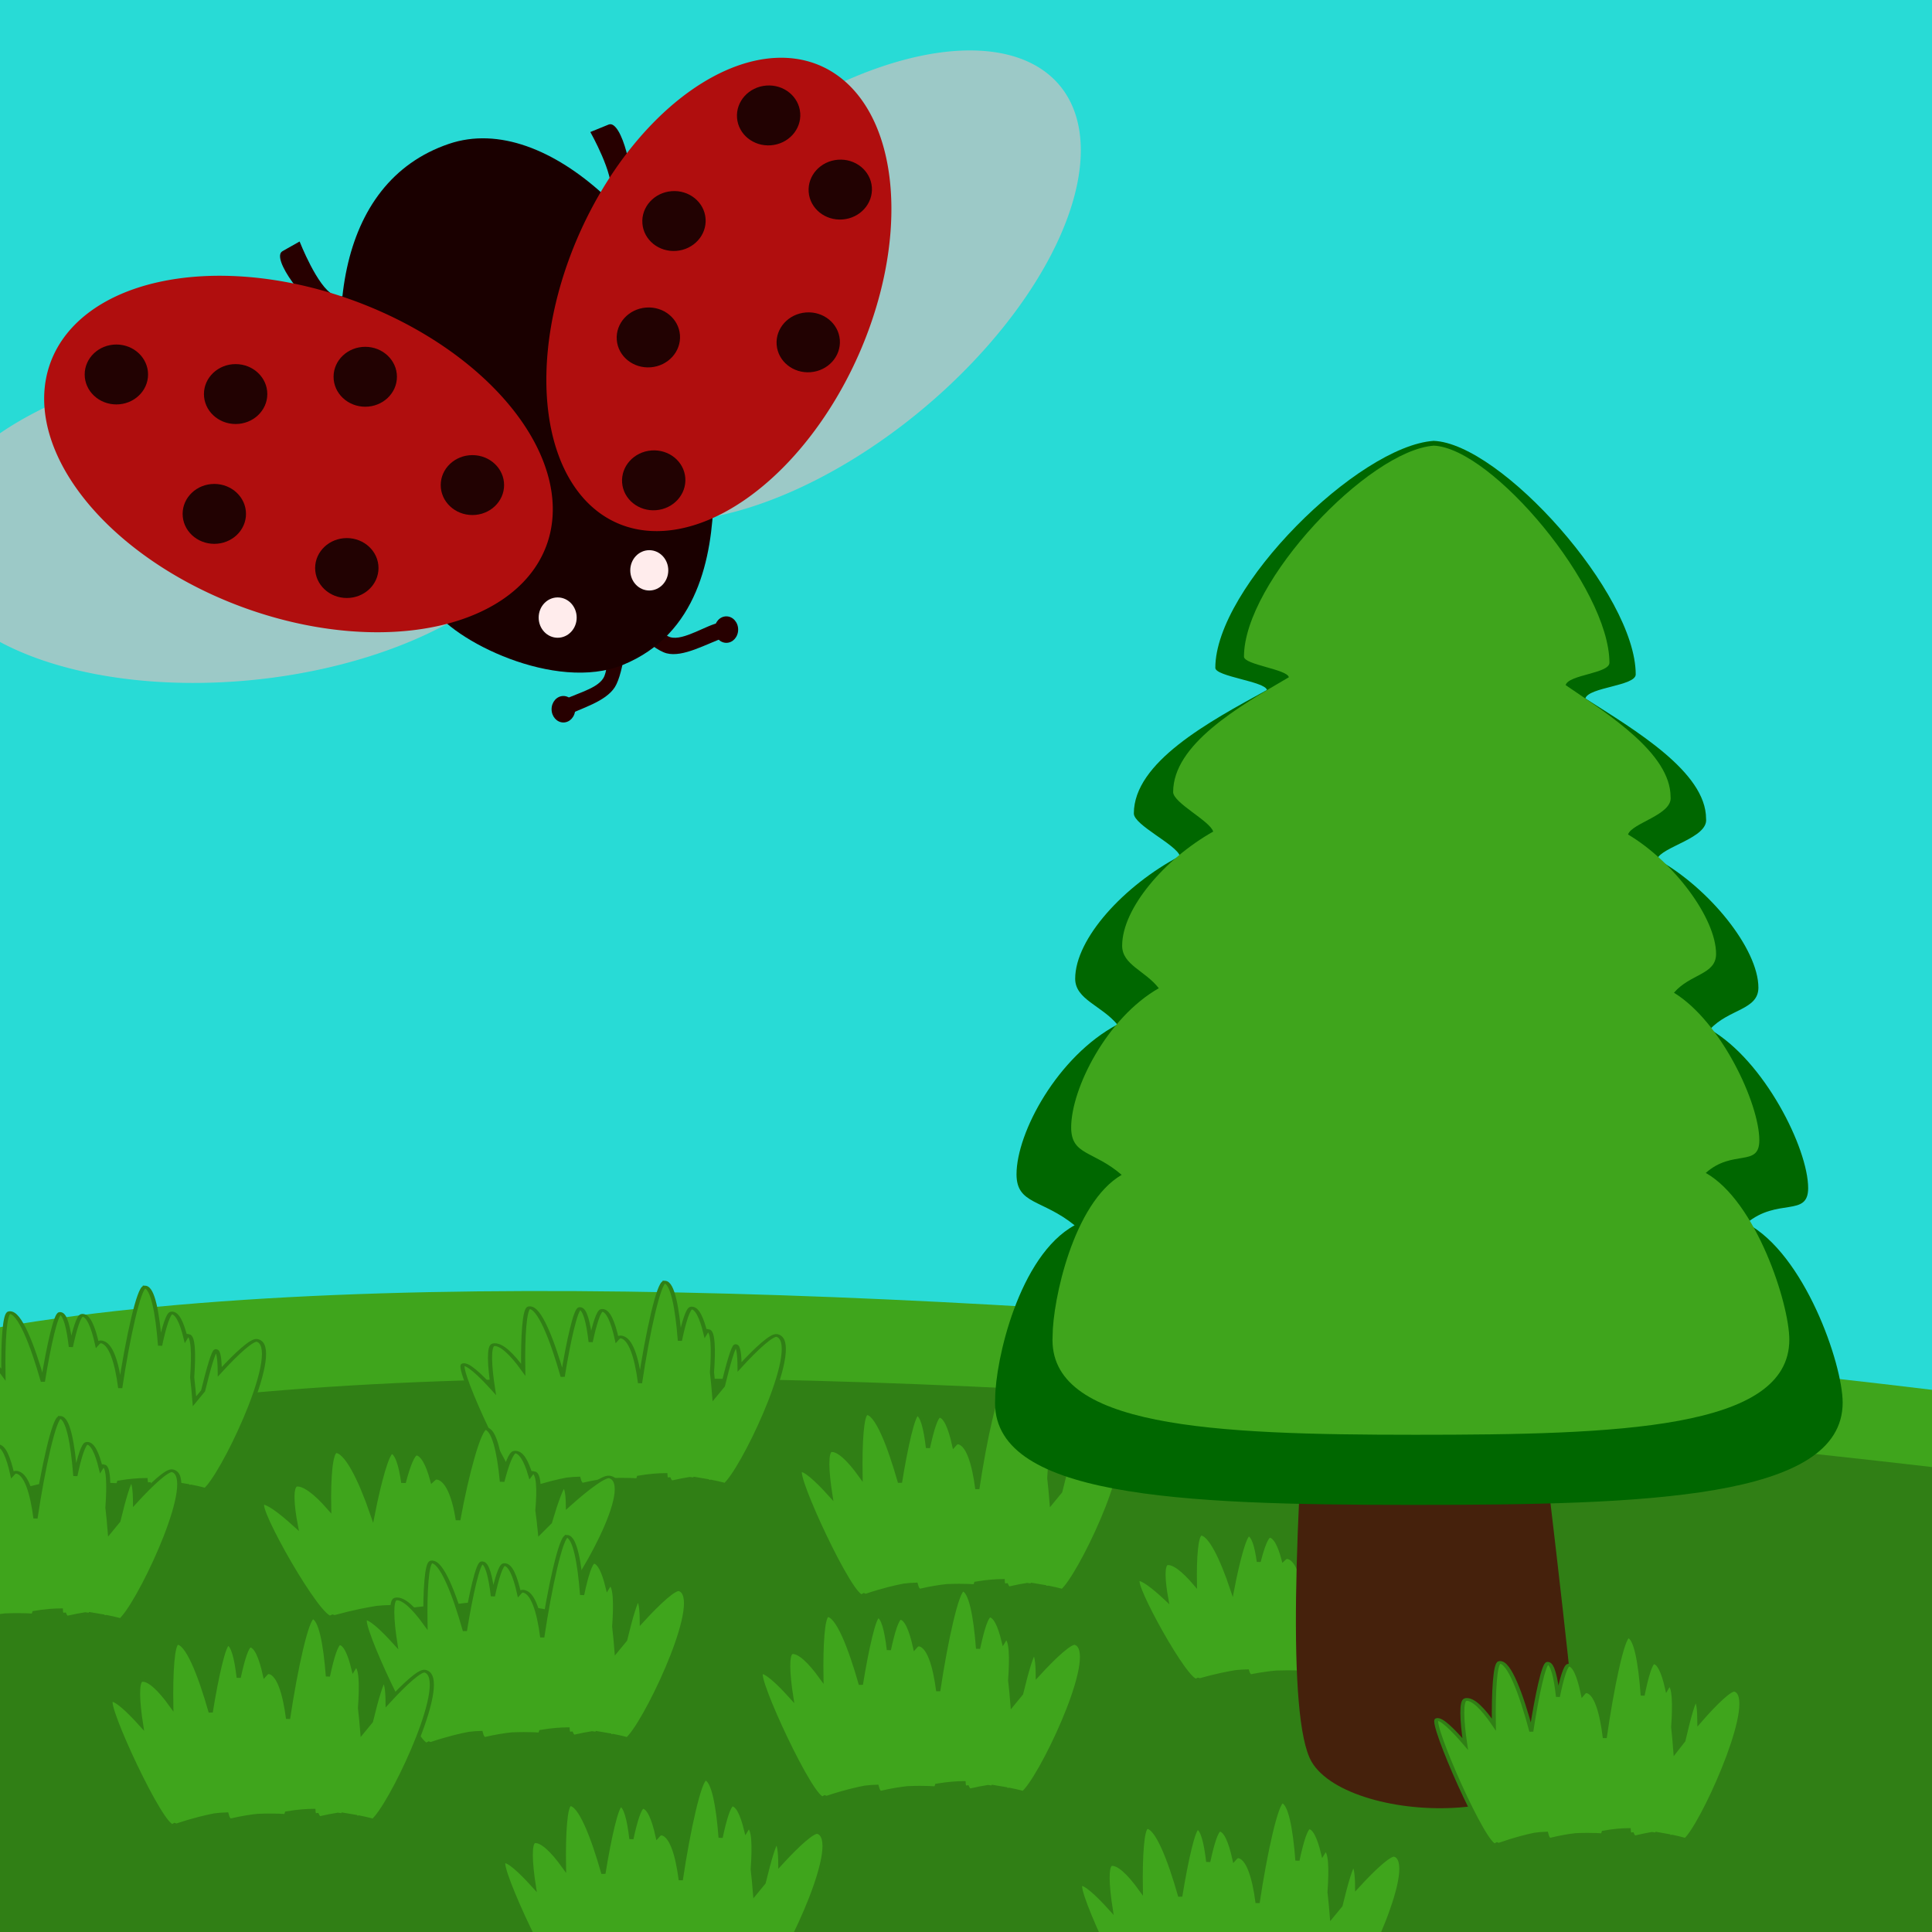 <?xml version="1.0" encoding="UTF-8" standalone="no"?>
<!-- Created with Inkscape (http://www.inkscape.org/) -->

<svg
   width="300mm"
   height="300mm"
   viewBox="0 0 300 300"
   version="1.1"
   id="svg5"
   inkscape:version="1.2.1 (9c6d41e410, 2022-07-14)"
   sodipodi:docname="logo.svg"
   xmlns:inkscape="http://www.inkscape.org/namespaces/inkscape"
   xmlns:sodipodi="http://sodipodi.sourceforge.net/DTD/sodipodi-0.dtd"
   xmlns="http://www.w3.org/2000/svg"
   xmlns:svg="http://www.w3.org/2000/svg">
  <sodipodi:namedview
     id="namedview7"
     pagecolor="#ffffff"
     bordercolor="#666666"
     borderopacity="1.0"
     inkscape:showpageshadow="2"
     inkscape:pageopacity="0.0"
     inkscape:pagecheckerboard="0"
     inkscape:deskcolor="#d1d1d1"
     inkscape:document-units="mm"
     showgrid="false"
     inkscape:zoom="0.52284039"
     inkscape:cx="561.35679"
     inkscape:cy="557.53153"
     inkscape:window-width="1920"
     inkscape:window-height="1017"
     inkscape:window-x="-9"
     inkscape:window-y="-9"
     inkscape:window-maximized="1"
     inkscape:current-layer="layer1" />
  <defs
     id="defs2" />
  <g
     inkscape:label="Warstwa 1"
     inkscape:groupmode="layer"
     id="layer1">
    <rect
       style="fill:#28dbd6;fill-opacity:1;stroke:none;stroke-width:1.665;stroke-dasharray:none;stroke-opacity:1"
       id="rect1827"
       width="344.62"
       height="338.547"
       x="-20.495"
       y="-13.41" />
    <path
       id="rect44118-5"
       style="fill:#270000;stroke-width:0.938"
       d="m 111.779,96.674 c -2.1,0.361 -5.643,2.863 -7.682,2.272 -2.04,-0.591 -5.091,-5.852 -5.091,-5.852 l -1.895,1.51 c -1.357,1.082 3.98,6.207 6.392,6.839 2.557,0.67 6.109,-1.433 9.069,-2.48 0,0 -2.4e-4,-2.425 -0.794,-2.289 z"
       sodipodi:nodetypes="szcsscs" />
    <path
       id="rect44118"
       style="fill:#270000;stroke-width:1.18"
       d="m 61.76,44.425 c -2.689,0.037 -7.593,2.444 -10.022,1.314 -2.429,-1.13 -5.216,-8.239 -5.216,-8.239 l -2.656,1.5 c -1.902,1.075 3.761,8.462 6.647,9.715 3.059,1.328 7.898,-0.582 11.793,-1.301 0,0 0.47,-3.003 -0.546,-2.989 z"
       sodipodi:nodetypes="szcsscs" />
    <path
       id="rect44118-8"
       style="fill:#270000;stroke-width:1.189"
       d="m 87.469,36.962 c 1.721,-2.109 6.68,-4.478 7.329,-7.119 0.649,-2.641 -3.131,-9.343 -3.131,-9.343 l 2.839,-1.158 c 2.033,-0.83 4.22,8.33 3.379,11.411 -0.891,3.265 -5.423,5.896 -8.434,8.531 0,0 -2.633,-1.525 -1.982,-2.322 z"
       sodipodi:nodetypes="szcsscs" />
    <path
       id="rect111"
       style="fill:#3fa51c;fill-opacity:1;stroke:none;stroke-width:1.665;stroke-dasharray:none;stroke-opacity:1"
       d="m -16.194,209.505 c 105.916,-27.38 390.671,16.194 390.671,16.194 L 369.923,335.005 H -38.966 c 0,0 -83.144,-98.12 22.772,-125.5 z"
       sodipodi:nodetypes="zcccz" />
    <path
       id="rect111-9"
       style="fill:#307f15;fill-opacity:1;stroke:none;stroke-width:1.665;stroke-dasharray:none;stroke-opacity:1"
       d="M -3.117,223.023 C 102.8,195.643 387.554,239.217 387.554,239.217 l -4.554,109.307 H -25.889 c 0,0 -83.144,-98.12 22.772,-125.5 z"
       sodipodi:nodetypes="zcccz" />
    <a
       id="a52916-7-8-18"
       transform="matrix(0.788,0.01,-0.008,0.447,152.86,135.511)"
       style="stroke:#307f15;stroke-width:0.77;stroke-dasharray:none;stroke-opacity:1">
      <path
         id="rect51790-4-3-6-0-2-7"
         style="fill:#3fa51c;stroke:#307f15;stroke-width:0.77;stroke-dasharray:none;stroke-opacity:1"
         d="m 70.085,221.24 c -1.086,-0.034 -3.061,14.209 -4.314,28.1 -0.675,-7.039 -1.892,-12.685 -3.782,-12.72 -0.196,-0.004 -0.415,0.221 -0.651,0.631 -0.767,-4.811 -1.722,-8.037 -2.845,-7.919 -0.596,0.063 -1.33,3.641 -2.021,8.804 -0.475,-5.413 -1.162,-9.2 -2.1,-9.232 -0.75,-0.025 -2.018,8.85 -3.016,18.952 -2.058,-10.26 -4.566,-19.382 -6.428,-18.96 -0.861,0.195 -1.124,7.957 -0.934,17.198 -2.163,-4.33 -4.217,-7.219 -5.616,-6.793 -0.899,0.274 -0.713,5.617 0.058,12.3 -2.587,-4.137 -4.793,-7.019 -5.64,-6.645 -1.413,0.625 9.971,35.922 11.834,34.367 0.102,-0.085 0.205,-0.166 0.309,-0.249 0.196,0.116 0.389,0.133 0.574,0.036 3.053,-1.59 5.416,-2.446 6.883,-2.896 0.832,-0.171 1.555,-0.26 2.161,-0.298 0.204,1.184 0.503,1.795 0.917,1.642 1.993,-0.738 3.635,-1.145 4.888,-1.371 3.387,-0.284 5.251,-0.036 5.251,-0.036 0.071,-0.204 0.138,-0.469 0.2,-0.784 2.056,-0.559 3.713,-0.751 4.916,-0.792 0.028,0.83 0.154,1.274 0.4,1.222 0.089,-0.019 0.172,-0.033 0.259,-0.05 0.187,0.621 0.427,0.918 0.727,0.807 1.191,-0.441 2.257,-0.763 3.191,-1.001 0.594,0.08 0.905,0.19 0.905,0.19 0.019,-0.067 0.039,-0.141 0.059,-0.22 0.853,0.174 1.611,0.351 2.273,0.52 0.051,0.212 0.122,0.317 0.217,0.291 0.157,-0.043 0.309,-0.08 0.456,-0.113 1.78,0.489 2.693,0.879 2.693,0.879 0.164,-0.21 0.349,-0.501 0.548,-0.858 0.003,0.001 0.017,0.006 0.017,0.006 0.004,-0.016 0.007,-0.041 0.011,-0.057 3.835,-6.941 13.47,-39.126 8.63,-40.6 -0.912,-0.278 -3.669,3.525 -6.855,8.856 -0.054,-3.464 -0.284,-5.798 -0.777,-5.876 -0.382,-0.06 -1.318,4.893 -2.281,11.224 -0.526,0.957 -1.052,1.929 -1.572,2.913 -0.139,-2.23 -0.304,-4.463 -0.495,-6.632 0.252,-6.488 0.1,-11.483 -0.848,-11.611 l 9e-6,9.2e-4 c -0.118,-0.016 -0.281,0.255 -0.478,0.757 -0.736,-4.239 -1.633,-7.005 -2.674,-6.895 -0.608,0.064 -1.357,3.774 -2.059,9.095 -0.556,-9.036 -1.521,-16.137 -2.991,-16.183 z" />
    </a>
    <path
       id="rect4011"
       style="fill:#45210c;stroke-width:1.542"
       d="m 209.31,145.685 20.712,-0.531 c 0,0 13.328,106.978 14.324,121.033 1.328,18.736 -34.826,17.394 -40.679,7.381 -7.813,-13.367 5.643,-127.882 5.643,-127.882 z"
       sodipodi:nodetypes="ccssc" />
    <a
       id="a52916-7-8-23"
       transform="matrix(0.792,0.012,-0.008,0.561,199.093,129.202)"
       style="stroke:#307f15;stroke-width:0.77;stroke-dasharray:none;stroke-opacity:1">
      <path
         id="rect51790-4-3-6-0-2-29"
         style="fill:#3fa51c;stroke:#307f15;stroke-width:0.77;stroke-dasharray:none;stroke-opacity:1"
         d="m 70.085,221.24 c -1.086,-0.034 -3.061,14.209 -4.314,28.1 -0.675,-7.039 -1.892,-12.685 -3.782,-12.72 -0.196,-0.004 -0.415,0.221 -0.651,0.631 -0.767,-4.811 -1.722,-8.037 -2.845,-7.919 -0.596,0.063 -1.33,3.641 -2.021,8.804 -0.475,-5.413 -1.162,-9.2 -2.1,-9.232 -0.75,-0.025 -2.018,8.85 -3.016,18.952 -2.058,-10.26 -4.566,-19.382 -6.428,-18.96 -0.861,0.195 -1.124,7.957 -0.934,17.198 -2.163,-4.33 -4.217,-7.219 -5.616,-6.793 -0.899,0.274 -0.713,5.617 0.058,12.3 -2.587,-4.137 -4.793,-7.019 -5.64,-6.645 -1.413,0.625 9.971,35.922 11.834,34.367 0.102,-0.085 0.205,-0.166 0.309,-0.249 0.196,0.116 0.389,0.133 0.574,0.036 3.053,-1.59 5.416,-2.446 6.883,-2.896 0.832,-0.171 1.555,-0.26 2.161,-0.298 0.204,1.184 0.503,1.795 0.917,1.642 1.993,-0.738 3.635,-1.145 4.888,-1.371 3.387,-0.284 5.251,-0.036 5.251,-0.036 0.071,-0.204 0.138,-0.469 0.2,-0.784 2.056,-0.559 3.713,-0.751 4.916,-0.792 0.028,0.83 0.154,1.274 0.4,1.222 0.089,-0.019 0.172,-0.033 0.259,-0.05 0.187,0.621 0.427,0.918 0.727,0.807 1.191,-0.441 2.257,-0.763 3.191,-1.001 0.594,0.08 0.905,0.19 0.905,0.19 0.019,-0.067 0.039,-0.141 0.059,-0.22 0.853,0.174 1.611,0.351 2.273,0.52 0.051,0.212 0.122,0.317 0.217,0.291 0.157,-0.043 0.309,-0.08 0.456,-0.113 1.78,0.489 2.693,0.879 2.693,0.879 0.164,-0.21 0.349,-0.501 0.548,-0.858 0.003,0.001 0.017,0.006 0.017,0.006 0.004,-0.016 0.007,-0.041 0.011,-0.057 3.835,-6.941 13.47,-39.126 8.63,-40.6 -0.912,-0.278 -3.669,3.525 -6.855,8.856 -0.054,-3.464 -0.284,-5.798 -0.777,-5.876 -0.382,-0.06 -1.318,4.893 -2.281,11.224 -0.526,0.957 -1.052,1.929 -1.572,2.913 -0.139,-2.23 -0.304,-4.463 -0.495,-6.632 0.252,-6.488 0.1,-11.483 -0.848,-11.611 l 9e-6,9.2e-4 c -0.118,-0.016 -0.281,0.255 -0.478,0.757 -0.736,-4.239 -1.633,-7.005 -2.674,-6.895 -0.608,0.064 -1.357,3.774 -2.059,9.095 -0.556,-9.036 -1.521,-16.137 -2.991,-16.183 z" />
    </a>
    <a
       id="a52916-7-8-1"
       transform="matrix(0.834,0.012,-0.008,0.56,98.901,90.801)"
       style="stroke:#307f15;stroke-width:0.77;stroke-dasharray:none;stroke-opacity:1">
      <path
         id="rect51790-4-3-6-0-2-1"
         style="fill:#3fa51c;stroke:#307f15;stroke-width:0.77;stroke-dasharray:none;stroke-opacity:1"
         d="m 70.085,221.24 c -1.086,-0.034 -3.061,14.209 -4.314,28.1 -0.675,-7.039 -1.892,-12.685 -3.782,-12.72 -0.196,-0.004 -0.415,0.221 -0.651,0.631 -0.767,-4.811 -1.722,-8.037 -2.845,-7.919 -0.596,0.063 -1.33,3.641 -2.021,8.804 -0.475,-5.413 -1.162,-9.2 -2.1,-9.232 -0.75,-0.025 -2.018,8.85 -3.016,18.952 -2.058,-10.26 -4.566,-19.382 -6.428,-18.96 -0.861,0.195 -1.124,7.957 -0.934,17.198 -2.163,-4.33 -4.217,-7.219 -5.616,-6.793 -0.899,0.274 -0.713,5.617 0.058,12.3 -2.587,-4.137 -4.793,-7.019 -5.64,-6.645 -1.413,0.625 9.971,35.922 11.834,34.367 0.102,-0.085 0.205,-0.166 0.309,-0.249 0.196,0.116 0.389,0.133 0.574,0.036 3.053,-1.59 5.416,-2.446 6.883,-2.896 0.832,-0.171 1.555,-0.26 2.161,-0.298 0.204,1.184 0.503,1.795 0.917,1.642 1.993,-0.738 3.635,-1.145 4.888,-1.371 3.387,-0.284 5.251,-0.036 5.251,-0.036 0.071,-0.204 0.138,-0.469 0.2,-0.784 2.056,-0.559 3.713,-0.751 4.916,-0.792 0.028,0.83 0.154,1.274 0.4,1.222 0.089,-0.019 0.172,-0.033 0.259,-0.05 0.187,0.621 0.427,0.918 0.727,0.807 1.191,-0.441 2.257,-0.763 3.191,-1.001 0.594,0.08 0.905,0.19 0.905,0.19 0.019,-0.067 0.039,-0.141 0.059,-0.22 0.853,0.174 1.611,0.351 2.273,0.52 0.051,0.212 0.122,0.317 0.217,0.291 0.157,-0.043 0.309,-0.08 0.456,-0.113 1.78,0.489 2.693,0.879 2.693,0.879 0.164,-0.21 0.349,-0.501 0.548,-0.858 0.003,0.001 0.017,0.006 0.017,0.006 0.004,-0.016 0.007,-0.041 0.011,-0.057 3.835,-6.941 13.47,-39.126 8.63,-40.6 -0.912,-0.278 -3.669,3.525 -6.855,8.856 -0.054,-3.464 -0.284,-5.798 -0.777,-5.876 -0.382,-0.06 -1.318,4.893 -2.281,11.224 -0.526,0.957 -1.052,1.929 -1.572,2.913 -0.139,-2.23 -0.304,-4.463 -0.495,-6.632 0.252,-6.488 0.1,-11.483 -0.848,-11.611 l 9e-6,9.2e-4 c -0.118,-0.016 -0.281,0.255 -0.478,0.757 -0.736,-4.239 -1.633,-7.005 -2.674,-6.895 -0.608,0.064 -1.357,3.774 -2.059,9.095 -0.556,-9.036 -1.521,-16.137 -2.991,-16.183 z" />
    </a>
    <a
       id="a52916-7-8-3"
       transform="matrix(0.834,0.012,-0.008,0.56,142.421,155.069)"
       style="stroke:#307f15;stroke-width:0.77;stroke-dasharray:none;stroke-opacity:1">
      <path
         id="rect51790-4-3-6-0-2-4"
         style="fill:#3fa51c;stroke:#307f15;stroke-width:0.77;stroke-dasharray:none;stroke-opacity:1"
         d="m 70.085,221.24 c -1.086,-0.034 -3.061,14.209 -4.314,28.1 -0.675,-7.039 -1.892,-12.685 -3.782,-12.72 -0.196,-0.004 -0.415,0.221 -0.651,0.631 -0.767,-4.811 -1.722,-8.037 -2.845,-7.919 -0.596,0.063 -1.33,3.641 -2.021,8.804 -0.475,-5.413 -1.162,-9.2 -2.1,-9.232 -0.75,-0.025 -2.018,8.85 -3.016,18.952 -2.058,-10.26 -4.566,-19.382 -6.428,-18.96 -0.861,0.195 -1.124,7.957 -0.934,17.198 -2.163,-4.33 -4.217,-7.219 -5.616,-6.793 -0.899,0.274 -0.713,5.617 0.058,12.3 -2.587,-4.137 -4.793,-7.019 -5.64,-6.645 -1.413,0.625 9.971,35.922 11.834,34.367 0.102,-0.085 0.205,-0.166 0.309,-0.249 0.196,0.116 0.389,0.133 0.574,0.036 3.053,-1.59 5.416,-2.446 6.883,-2.896 0.832,-0.171 1.555,-0.26 2.161,-0.298 0.204,1.184 0.503,1.795 0.917,1.642 1.993,-0.738 3.635,-1.145 4.888,-1.371 3.387,-0.284 5.251,-0.036 5.251,-0.036 0.071,-0.204 0.138,-0.469 0.2,-0.784 2.056,-0.559 3.713,-0.751 4.916,-0.792 0.028,0.83 0.154,1.274 0.4,1.222 0.089,-0.019 0.172,-0.033 0.259,-0.05 0.187,0.621 0.427,0.918 0.727,0.807 1.191,-0.441 2.257,-0.763 3.191,-1.001 0.594,0.08 0.905,0.19 0.905,0.19 0.019,-0.067 0.039,-0.141 0.059,-0.22 0.853,0.174 1.611,0.351 2.273,0.52 0.051,0.212 0.122,0.317 0.217,0.291 0.157,-0.043 0.309,-0.08 0.456,-0.113 1.78,0.489 2.693,0.879 2.693,0.879 0.164,-0.21 0.349,-0.501 0.548,-0.858 0.003,0.001 0.017,0.006 0.017,0.006 0.004,-0.016 0.007,-0.041 0.011,-0.057 3.835,-6.941 13.47,-39.126 8.63,-40.6 -0.912,-0.278 -3.669,3.525 -6.855,8.856 -0.054,-3.464 -0.284,-5.798 -0.777,-5.876 -0.382,-0.06 -1.318,4.893 -2.281,11.224 -0.526,0.957 -1.052,1.929 -1.572,2.913 -0.139,-2.23 -0.304,-4.463 -0.495,-6.632 0.252,-6.488 0.1,-11.483 -0.848,-11.611 l 9e-6,9.2e-4 c -0.118,-0.016 -0.281,0.255 -0.478,0.757 -0.736,-4.239 -1.633,-7.005 -2.674,-6.895 -0.608,0.064 -1.357,3.774 -2.059,9.095 -0.556,-9.036 -1.521,-16.137 -2.991,-16.183 z" />
    </a>
    <a
       id="a52916-7-8-24"
       transform="matrix(0.834,0.012,-0.008,0.56,92.828,122.176)"
       style="stroke:#307f15;stroke-width:0.77;stroke-dasharray:none;stroke-opacity:1">
      <path
         id="rect51790-4-3-6-0-2-40"
         style="fill:#3fa51c;stroke:#307f15;stroke-width:0.77;stroke-dasharray:none;stroke-opacity:1"
         d="m 70.085,221.24 c -1.086,-0.034 -3.061,14.209 -4.314,28.1 -0.675,-7.039 -1.892,-12.685 -3.782,-12.72 -0.196,-0.004 -0.415,0.221 -0.651,0.631 -0.767,-4.811 -1.722,-8.037 -2.845,-7.919 -0.596,0.063 -1.33,3.641 -2.021,8.804 -0.475,-5.413 -1.162,-9.2 -2.1,-9.232 -0.75,-0.025 -2.018,8.85 -3.016,18.952 -2.058,-10.26 -4.566,-19.382 -6.428,-18.96 -0.861,0.195 -1.124,7.957 -0.934,17.198 -2.163,-4.33 -4.217,-7.219 -5.616,-6.793 -0.899,0.274 -0.713,5.617 0.058,12.3 -2.587,-4.137 -4.793,-7.019 -5.64,-6.645 -1.413,0.625 9.971,35.922 11.834,34.367 0.102,-0.085 0.205,-0.166 0.309,-0.249 0.196,0.116 0.389,0.133 0.574,0.036 3.053,-1.59 5.416,-2.446 6.883,-2.896 0.832,-0.171 1.555,-0.26 2.161,-0.298 0.204,1.184 0.503,1.795 0.917,1.642 1.993,-0.738 3.635,-1.145 4.888,-1.371 3.387,-0.284 5.251,-0.036 5.251,-0.036 0.071,-0.204 0.138,-0.469 0.2,-0.784 2.056,-0.559 3.713,-0.751 4.916,-0.792 0.028,0.83 0.154,1.274 0.4,1.222 0.089,-0.019 0.172,-0.033 0.259,-0.05 0.187,0.621 0.427,0.918 0.727,0.807 1.191,-0.441 2.257,-0.763 3.191,-1.001 0.594,0.08 0.905,0.19 0.905,0.19 0.019,-0.067 0.039,-0.141 0.059,-0.22 0.853,0.174 1.611,0.351 2.273,0.52 0.051,0.212 0.122,0.317 0.217,0.291 0.157,-0.043 0.309,-0.08 0.456,-0.113 1.78,0.489 2.693,0.879 2.693,0.879 0.164,-0.21 0.349,-0.501 0.548,-0.858 0.003,0.001 0.017,0.006 0.017,0.006 0.004,-0.016 0.007,-0.041 0.011,-0.057 3.835,-6.941 13.47,-39.126 8.63,-40.6 -0.912,-0.278 -3.669,3.525 -6.855,8.856 -0.054,-3.464 -0.284,-5.798 -0.777,-5.876 -0.382,-0.06 -1.318,4.893 -2.281,11.224 -0.526,0.957 -1.052,1.929 -1.572,2.913 -0.139,-2.23 -0.304,-4.463 -0.495,-6.632 0.252,-6.488 0.1,-11.483 -0.848,-11.611 l 9e-6,9.2e-4 c -0.118,-0.016 -0.281,0.255 -0.478,0.757 -0.736,-4.239 -1.633,-7.005 -2.674,-6.895 -0.608,0.064 -1.357,3.774 -2.059,9.095 -0.556,-9.036 -1.521,-16.137 -2.991,-16.183 z" />
    </a>
    <a
       id="a52916-7-8-45"
       transform="matrix(0.834,0.012,-0.008,0.56,52.851,151.527)"
       style="stroke:#307f15;stroke-width:0.77;stroke-dasharray:none;stroke-opacity:1">
      <path
         id="rect51790-4-3-6-0-2-17"
         style="fill:#3fa51c;stroke:#307f15;stroke-width:0.77;stroke-dasharray:none;stroke-opacity:1"
         d="m 70.085,221.24 c -1.086,-0.034 -3.061,14.209 -4.314,28.1 -0.675,-7.039 -1.892,-12.685 -3.782,-12.72 -0.196,-0.004 -0.415,0.221 -0.651,0.631 -0.767,-4.811 -1.722,-8.037 -2.845,-7.919 -0.596,0.063 -1.33,3.641 -2.021,8.804 -0.475,-5.413 -1.162,-9.2 -2.1,-9.232 -0.75,-0.025 -2.018,8.85 -3.016,18.952 -2.058,-10.26 -4.566,-19.382 -6.428,-18.96 -0.861,0.195 -1.124,7.957 -0.934,17.198 -2.163,-4.33 -4.217,-7.219 -5.616,-6.793 -0.899,0.274 -0.713,5.617 0.058,12.3 -2.587,-4.137 -4.793,-7.019 -5.64,-6.645 -1.413,0.625 9.971,35.922 11.834,34.367 0.102,-0.085 0.205,-0.166 0.309,-0.249 0.196,0.116 0.389,0.133 0.574,0.036 3.053,-1.59 5.416,-2.446 6.883,-2.896 0.832,-0.171 1.555,-0.26 2.161,-0.298 0.204,1.184 0.503,1.795 0.917,1.642 1.993,-0.738 3.635,-1.145 4.888,-1.371 3.387,-0.284 5.251,-0.036 5.251,-0.036 0.071,-0.204 0.138,-0.469 0.2,-0.784 2.056,-0.559 3.713,-0.751 4.916,-0.792 0.028,0.83 0.154,1.274 0.4,1.222 0.089,-0.019 0.172,-0.033 0.259,-0.05 0.187,0.621 0.427,0.918 0.727,0.807 1.191,-0.441 2.257,-0.763 3.191,-1.001 0.594,0.08 0.905,0.19 0.905,0.19 0.019,-0.067 0.039,-0.141 0.059,-0.22 0.853,0.174 1.611,0.351 2.273,0.52 0.051,0.212 0.122,0.317 0.217,0.291 0.157,-0.043 0.309,-0.08 0.456,-0.113 1.78,0.489 2.693,0.879 2.693,0.879 0.164,-0.21 0.349,-0.501 0.548,-0.858 0.003,0.001 0.017,0.006 0.017,0.006 0.004,-0.016 0.007,-0.041 0.011,-0.057 3.835,-6.941 13.47,-39.126 8.63,-40.6 -0.912,-0.278 -3.669,3.525 -6.855,8.856 -0.054,-3.464 -0.284,-5.798 -0.777,-5.876 -0.382,-0.06 -1.318,4.893 -2.281,11.224 -0.526,0.957 -1.052,1.929 -1.572,2.913 -0.139,-2.23 -0.304,-4.463 -0.495,-6.632 0.252,-6.488 0.1,-11.483 -0.848,-11.611 l 9e-6,9.2e-4 c -0.118,-0.016 -0.281,0.255 -0.478,0.757 -0.736,-4.239 -1.633,-7.005 -2.674,-6.895 -0.608,0.064 -1.357,3.774 -2.059,9.095 -0.556,-9.036 -1.521,-16.137 -2.991,-16.183 z" />
    </a>
    <path
       id="path6253"
       style="fill:#006700;stroke-width:1.607"
       d="m 222.619,68.455 c -11.697,0.815 -33.905,22.756 -33.905,35.246 0.006,1.359 7.739,2.104 8.017,3.44 -9.054,4.943 -20.659,11.229 -20.668,19.174 0.003,1.81 6.605,4.837 7.151,6.607 -8.66,4.565 -16.26,12.818 -16.26,19.063 0.009,3.205 4.071,4.138 6.548,7.103 -9.276,4.943 -15.645,16.74 -15.657,23.253 0.012,4.705 3.949,3.828 9.021,7.922 -8.632,4.699 -12.322,21.023 -12.336,26.916 -0.895,15.253 28.466,16.502 64.799,16.502 36.333,5e-5 66.799,-0.926 66.799,-15.891 -0.012,-6.03 -5.919,-23.092 -14.923,-27.847 4.809,-4.017 9.564,-0.876 9.566,-5.456 -0.006,-6.177 -6.829,-19.817 -15.249,-24.648 2.903,-3.174 7.517,-2.997 7.523,-6.477 -0.01,-6.021 -7.608,-15.449 -15.726,-19.953 0.648,-1.925 7.978,-3.281 7.599,-6.286 -0.009,-7.241 -11.022,-13.739 -18.743,-18.667 0.484,-1.756 7.815,-1.928 7.819,-3.736 1.8e-4,-12.489 -20.943,-35.857 -31.375,-36.264 z"
       sodipodi:nodetypes="ccccccccccscccccccccc" />
    <path
       id="path6253-7"
       style="fill:#3fa51c;fill-opacity:1;stroke-width:1.445"
       d="m 222.637,69.202 c -10.168,0.758 -29.473,21.153 -29.473,32.763 0.005,1.263 6.727,1.955 6.969,3.198 -7.87,4.594 -17.959,10.438 -17.967,17.824 0.002,1.682 5.741,4.496 6.217,6.142 -7.528,4.243 -14.135,11.915 -14.135,17.72 0.007,2.98 3.539,3.847 5.692,6.602 -8.063,4.595 -13.6,15.561 -13.61,21.615 0.011,4.374 3.433,3.558 7.842,7.364 -7.503,4.368 -10.711,19.542 -10.723,25.02 -0.778,14.179 24.745,15.34 56.329,15.34 31.584,4e-5 58.067,-0.861 58.067,-14.772 -0.01,-5.605 -5.145,-21.465 -12.972,-25.885 4.181,-3.734 8.314,-0.814 8.315,-5.072 -0.005,-5.742 -5.936,-18.421 -13.256,-22.912 2.523,-2.95 6.534,-2.786 6.54,-6.021 -0.008,-5.596 -6.613,-14.361 -13.67,-18.548 0.564,-1.79 6.935,-3.05 6.605,-5.843 -0.007,-6.731 -9.581,-12.771 -16.293,-17.352 0.421,-1.632 6.794,-1.792 6.797,-3.473 1.5e-4,-11.61 -18.205,-33.331 -27.273,-33.71 z"
       sodipodi:nodetypes="ccccccccccscccccccccc" />
    <path
       id="rect44118-8-6"
       style="fill:#270000;stroke-width:0.889"
       d="m 86.974,109.036 c 1.693,-1.208 5.584,-1.876 6.713,-3.732 1.129,-1.855 0.426,-7.799 0.426,-7.799 l 2.175,-0.232 c 1.558,-0.167 0.559,7.279 -0.813,9.424 -1.455,2.274 -5.135,3.238 -7.815,4.552 0,0 -1.326,-1.756 -0.686,-2.212 z"
       sodipodi:nodetypes="szcsscs" />
    <path
       id="path17224"
       style="fill:#1a0000;stroke-width:1.789"
       d="m 124.923,-62.217 c 1.391,11.224 -10.547,24.286 -16.586,25.793 -8.968,2.238 -11.976,3.908 -23.351,3.908 -22.751,1e-6 -44.053,-8.888 -45.27,-27.591 -1.06,-16.297 22.825,-29.104 45.576,-29.104 11.375,1e-6 9.254,2.874 18.271,5.907 8.639,2.906 19.8,8.5 21.36,21.086 z"
       sodipodi:nodetypes="sssssss"
       transform="matrix(0.293,0.956,-0.966,0.26,0,0)" />
    <path
       id="path6563-7-3"
       style="fill:#ffbcbc;fill-opacity:0.54;stroke-width:1.501"
       d="M 84.819,73.492 A 24.968,48.588 84.19 0 1 43.994,104.991 24.968,48.588 84.19 0 1 -10.954,87.956 24.968,48.588 84.19 0 1 29.871,56.457 24.968,48.588 84.19 0 1 84.819,73.492 Z" />
    <path
       id="path6563-7-3-8"
       style="fill:#ffbcbc;fill-opacity:0.54;stroke-width:1.501"
       d="M 162.876,11.602 A 24.968,48.588 50.177 0 1 146.656,60.549 24.968,48.588 50.177 0 1 91.581,77.166 24.968,48.588 50.177 0 1 107.8,28.219 24.968,48.588 50.177 0 1 162.876,11.602 Z" />
    <g
       id="g35170">
      <path
         id="path6563"
         style="fill:#b00e0e;stroke-width:1.306"
         d="M 96.012,81.296 A 23.632,38.856 24.147 0 1 89.86,36.51 23.632,38.856 24.147 0 1 127.243,10.14 a 23.632,38.856 24.147 0 1 6.152,44.787 23.632,38.856 24.147 0 1 -37.383,26.37 z" />
      <ellipse
         style="fill:#220202;fill-opacity:1;stroke:none;stroke-width:1.665;stroke-dasharray:none;stroke-opacity:1"
         id="path25884-2-7-54"
         cx="127.799"
         cy="39.475"
         rx="4.92"
         ry="4.652"
         transform="rotate(-4.45)" />
      <ellipse
         style="fill:#220202;fill-opacity:1;stroke:none;stroke-width:1.665;stroke-dasharray:none;stroke-opacity:1"
         id="path25884-2-7-33"
         cx="117.6"
         cy="27.13"
         rx="4.92"
         ry="4.652"
         transform="rotate(-4.45)" />
      <ellipse
         style="fill:#220202;fill-opacity:1;stroke:none;stroke-width:1.665;stroke-dasharray:none;stroke-opacity:1"
         id="path25884-2-7-2"
         cx="101.677"
         cy="42.338"
         rx="4.92"
         ry="4.652"
         transform="rotate(-4.45)" />
      <ellipse
         style="fill:#220202;fill-opacity:1;stroke:none;stroke-width:1.665;stroke-dasharray:none;stroke-opacity:1"
         id="path25884-2-7-37"
         cx="121"
         cy="62.734"
         rx="4.92"
         ry="4.652"
         transform="rotate(-4.45)" />
      <ellipse
         style="fill:#220202;fill-opacity:1;stroke:none;stroke-width:1.665;stroke-dasharray:none;stroke-opacity:1"
         id="path25884-2-7"
         cx="96.309"
         cy="60.05"
         rx="4.92"
         ry="4.652"
         transform="rotate(-4.45)" />
      <ellipse
         style="fill:#220202;fill-opacity:1;stroke:none;stroke-width:1.665;stroke-dasharray:none;stroke-opacity:1"
         id="path25884-2-7-21"
         cx="95.415"
         cy="82.236"
         rx="4.92"
         ry="4.652"
         transform="rotate(-4.45)" />
    </g>
    <path
       id="path6563-7"
       style="fill:#b00e0e;stroke-width:1.389"
       d="M 85.054,84.123 A 41.043,25.317 20.256 0 1 38.526,94.59 41.043,25.317 20.256 0 1 7.64,56.873 41.043,25.317 20.256 0 1 54.168,46.406 41.043,25.317 20.256 0 1 85.054,84.123 Z" />
    <ellipse
       style="fill:#220202;fill-opacity:1;stroke:none;stroke-width:1.665;stroke-dasharray:none;stroke-opacity:1"
       id="path25884"
       cx="36.588"
       cy="61.189"
       rx="4.92"
       ry="4.652" />
    <ellipse
       style="fill:#220202;fill-opacity:1;stroke:none;stroke-width:1.665;stroke-dasharray:none;stroke-opacity:1"
       id="path25884-2-9"
       cx="73.355"
       cy="75.323"
       rx="4.92"
       ry="4.652" />
    <ellipse
       style="fill:#220202;fill-opacity:1;stroke:none;stroke-width:1.665;stroke-dasharray:none;stroke-opacity:1"
       id="path25884-1"
       cx="56.716"
       cy="58.505"
       rx="4.92"
       ry="4.652" />
    <ellipse
       style="fill:#220202;fill-opacity:1;stroke:none;stroke-width:1.665;stroke-dasharray:none;stroke-opacity:1"
       id="path25884-8"
       cx="53.854"
       cy="88.205"
       rx="4.92"
       ry="4.652" />
    <ellipse
       style="fill:#220202;fill-opacity:1;stroke:none;stroke-width:1.665;stroke-dasharray:none;stroke-opacity:1"
       id="path25884-2-7-3"
       cx="18.07"
       cy="58.148"
       rx="4.92"
       ry="4.652" />
    <ellipse
       style="fill:#220202;fill-opacity:1;stroke:none;stroke-width:1.665;stroke-dasharray:none;stroke-opacity:1"
       id="path25884-2-99"
       cx="33.278"
       cy="79.796"
       rx="4.92"
       ry="4.652" />
    <ellipse
       style="fill:#ffecec;fill-opacity:1;stroke:none;stroke-width:0.832;stroke-dasharray:none;stroke-opacity:1"
       id="path35898-5"
       cx="100.819"
       cy="88.563"
       rx="2.952"
       ry="3.131" />
    <ellipse
       style="fill:#ffecec;fill-opacity:1;stroke:none;stroke-width:0.832;stroke-dasharray:none;stroke-opacity:1"
       id="path35898-5-5"
       cx="86.595"
       cy="95.899"
       rx="2.952"
       ry="3.131" />
    <ellipse
       style="fill:#270000;fill-opacity:1;stroke:none;stroke-width:1.472;stroke-dasharray:none;stroke-opacity:1"
       id="path51690"
       cx="112.786"
       cy="97.763"
       rx="1.834"
       ry="2.056" />
    <ellipse
       style="fill:#270000;fill-opacity:1;stroke:none;stroke-width:1.472;stroke-dasharray:none;stroke-opacity:1"
       id="path51690-6"
       cx="87.483"
       cy="110.129"
       rx="1.834"
       ry="2.056" />
    <a
       id="a52916-7-8"
       transform="matrix(0.834,0.012,-0.008,0.56,46.525,74.349)"
       style="stroke:#307f15;stroke-width:0.77;stroke-dasharray:none;stroke-opacity:1">
      <path
         id="rect51790-4-3-6-0-2"
         style="fill:#3fa51c;stroke:#307f15;stroke-width:0.77;stroke-dasharray:none;stroke-opacity:1"
         d="m 70.085,221.24 c -1.086,-0.034 -3.061,14.209 -4.314,28.1 -0.675,-7.039 -1.892,-12.685 -3.782,-12.72 -0.196,-0.004 -0.415,0.221 -0.651,0.631 -0.767,-4.811 -1.722,-8.037 -2.845,-7.919 -0.596,0.063 -1.33,3.641 -2.021,8.804 -0.475,-5.413 -1.162,-9.2 -2.1,-9.232 -0.75,-0.025 -2.018,8.85 -3.016,18.952 -2.058,-10.26 -4.566,-19.382 -6.428,-18.96 -0.861,0.195 -1.124,7.957 -0.934,17.198 -2.163,-4.33 -4.217,-7.219 -5.616,-6.793 -0.899,0.274 -0.713,5.617 0.058,12.3 -2.587,-4.137 -4.793,-7.019 -5.64,-6.645 -1.413,0.625 9.971,35.922 11.834,34.367 0.102,-0.085 0.205,-0.166 0.309,-0.249 0.196,0.116 0.389,0.133 0.574,0.036 3.053,-1.59 5.416,-2.446 6.883,-2.896 0.832,-0.171 1.555,-0.26 2.161,-0.298 0.204,1.184 0.503,1.795 0.917,1.642 1.993,-0.738 3.635,-1.145 4.888,-1.371 3.387,-0.284 5.251,-0.036 5.251,-0.036 0.071,-0.204 0.138,-0.469 0.2,-0.784 2.056,-0.559 3.713,-0.751 4.916,-0.792 0.028,0.83 0.154,1.274 0.4,1.222 0.089,-0.019 0.172,-0.033 0.259,-0.05 0.187,0.621 0.427,0.918 0.727,0.807 1.191,-0.441 2.257,-0.763 3.191,-1.001 0.594,0.08 0.905,0.19 0.905,0.19 0.019,-0.067 0.039,-0.141 0.059,-0.22 0.853,0.174 1.611,0.351 2.273,0.52 0.051,0.212 0.122,0.317 0.217,0.291 0.157,-0.043 0.309,-0.08 0.456,-0.113 1.78,0.489 2.693,0.879 2.693,0.879 0.164,-0.21 0.349,-0.501 0.548,-0.858 0.003,0.001 0.017,0.006 0.017,0.006 0.004,-0.016 0.007,-0.041 0.011,-0.057 3.835,-6.941 13.47,-39.126 8.63,-40.6 -0.912,-0.278 -3.669,3.525 -6.855,8.856 -0.054,-3.464 -0.284,-5.798 -0.777,-5.876 -0.382,-0.06 -1.318,4.893 -2.281,11.224 -0.526,0.957 -1.052,1.929 -1.572,2.913 -0.139,-2.23 -0.304,-4.463 -0.495,-6.632 0.252,-6.488 0.1,-11.483 -0.848,-11.611 l 9e-6,9.2e-4 c -0.118,-0.016 -0.281,0.255 -0.478,0.757 -0.736,-4.239 -1.633,-7.005 -2.674,-6.895 -0.608,0.064 -1.357,3.774 -2.059,9.095 -0.556,-9.036 -1.521,-16.137 -2.991,-16.183 z" />
    </a>
    <a
       id="a52916-7-8-4"
       transform="matrix(0.834,0.012,-0.008,0.56,-34.19,75.113)"
       style="stroke:#307f15;stroke-width:0.77;stroke-dasharray:none;stroke-opacity:1">
      <path
         id="rect51790-4-3-6-0-2-3"
         style="fill:#3fa51c;stroke:#307f15;stroke-width:0.77;stroke-dasharray:none;stroke-opacity:1"
         d="m 70.085,221.24 c -1.086,-0.034 -3.061,14.209 -4.314,28.1 -0.675,-7.039 -1.892,-12.685 -3.782,-12.72 -0.196,-0.004 -0.415,0.221 -0.651,0.631 -0.767,-4.811 -1.722,-8.037 -2.845,-7.919 -0.596,0.063 -1.33,3.641 -2.021,8.804 -0.475,-5.413 -1.162,-9.2 -2.1,-9.232 -0.75,-0.025 -2.018,8.85 -3.016,18.952 -2.058,-10.26 -4.566,-19.382 -6.428,-18.96 -0.861,0.195 -1.124,7.957 -0.934,17.198 -2.163,-4.33 -4.217,-7.219 -5.616,-6.793 -0.899,0.274 -0.713,5.617 0.058,12.3 -2.587,-4.137 -4.793,-7.019 -5.64,-6.645 -1.413,0.625 9.971,35.922 11.834,34.367 0.102,-0.085 0.205,-0.166 0.309,-0.249 0.196,0.116 0.389,0.133 0.574,0.036 3.053,-1.59 5.416,-2.446 6.883,-2.896 0.832,-0.171 1.555,-0.26 2.161,-0.298 0.204,1.184 0.503,1.795 0.917,1.642 1.993,-0.738 3.635,-1.145 4.888,-1.371 3.387,-0.284 5.251,-0.036 5.251,-0.036 0.071,-0.204 0.138,-0.469 0.2,-0.784 2.056,-0.559 3.713,-0.751 4.916,-0.792 0.028,0.83 0.154,1.274 0.4,1.222 0.089,-0.019 0.172,-0.033 0.259,-0.05 0.187,0.621 0.427,0.918 0.727,0.807 1.191,-0.441 2.257,-0.763 3.191,-1.001 0.594,0.08 0.905,0.19 0.905,0.19 0.019,-0.067 0.039,-0.141 0.059,-0.22 0.853,0.174 1.611,0.351 2.273,0.52 0.051,0.212 0.122,0.317 0.217,0.291 0.157,-0.043 0.309,-0.08 0.456,-0.113 1.78,0.489 2.693,0.879 2.693,0.879 0.164,-0.21 0.349,-0.501 0.548,-0.858 0.003,0.001 0.017,0.006 0.017,0.006 0.004,-0.016 0.007,-0.041 0.011,-0.057 3.835,-6.941 13.47,-39.126 8.63,-40.6 -0.912,-0.278 -3.669,3.525 -6.855,8.856 -0.054,-3.464 -0.284,-5.798 -0.777,-5.876 -0.382,-0.06 -1.318,4.893 -2.281,11.224 -0.526,0.957 -1.052,1.929 -1.572,2.913 -0.139,-2.23 -0.304,-4.463 -0.495,-6.632 0.252,-6.488 0.1,-11.483 -0.848,-11.611 l 9e-6,9.2e-4 c -0.118,-0.016 -0.281,0.255 -0.478,0.757 -0.736,-4.239 -1.633,-7.005 -2.674,-6.895 -0.608,0.064 -1.357,3.774 -2.059,9.095 -0.556,-9.036 -1.521,-16.137 -2.991,-16.183 z" />
    </a>
    <a
       id="a52916-7-8-2"
       transform="matrix(0.834,0.012,-0.008,0.56,-47.347,95.355)"
       style="stroke:#307f15;stroke-width:0.77;stroke-dasharray:none;stroke-opacity:1">
      <path
         id="rect51790-4-3-6-0-2-2"
         style="fill:#3fa51c;stroke:#307f15;stroke-width:0.77;stroke-dasharray:none;stroke-opacity:1"
         d="m 70.085,221.24 c -1.086,-0.034 -3.061,14.209 -4.314,28.1 -0.675,-7.039 -1.892,-12.685 -3.782,-12.72 -0.196,-0.004 -0.415,0.221 -0.651,0.631 -0.767,-4.811 -1.722,-8.037 -2.845,-7.919 -0.596,0.063 -1.33,3.641 -2.021,8.804 -0.475,-5.413 -1.162,-9.2 -2.1,-9.232 -0.75,-0.025 -2.018,8.85 -3.016,18.952 -2.058,-10.26 -4.566,-19.382 -6.428,-18.96 -0.861,0.195 -1.124,7.957 -0.934,17.198 -2.163,-4.33 -4.217,-7.219 -5.616,-6.793 -0.899,0.274 -0.713,5.617 0.058,12.3 -2.587,-4.137 -4.793,-7.019 -5.64,-6.645 -1.413,0.625 9.971,35.922 11.834,34.367 0.102,-0.085 0.205,-0.166 0.309,-0.249 0.196,0.116 0.389,0.133 0.574,0.036 3.053,-1.59 5.416,-2.446 6.883,-2.896 0.832,-0.171 1.555,-0.26 2.161,-0.298 0.204,1.184 0.503,1.795 0.917,1.642 1.993,-0.738 3.635,-1.145 4.888,-1.371 3.387,-0.284 5.251,-0.036 5.251,-0.036 0.071,-0.204 0.138,-0.469 0.2,-0.784 2.056,-0.559 3.713,-0.751 4.916,-0.792 0.028,0.83 0.154,1.274 0.4,1.222 0.089,-0.019 0.172,-0.033 0.259,-0.05 0.187,0.621 0.427,0.918 0.727,0.807 1.191,-0.441 2.257,-0.763 3.191,-1.001 0.594,0.08 0.905,0.19 0.905,0.19 0.019,-0.067 0.039,-0.141 0.059,-0.22 0.853,0.174 1.611,0.351 2.273,0.52 0.051,0.212 0.122,0.317 0.217,0.291 0.157,-0.043 0.309,-0.08 0.456,-0.113 1.78,0.489 2.693,0.879 2.693,0.879 0.164,-0.21 0.349,-0.501 0.548,-0.858 0.003,0.001 0.017,0.006 0.017,0.006 0.004,-0.016 0.007,-0.041 0.011,-0.057 3.835,-6.941 13.47,-39.126 8.63,-40.6 -0.912,-0.278 -3.669,3.525 -6.855,8.856 -0.054,-3.464 -0.284,-5.798 -0.777,-5.876 -0.382,-0.06 -1.318,4.893 -2.281,11.224 -0.526,0.957 -1.052,1.929 -1.572,2.913 -0.139,-2.23 -0.304,-4.463 -0.495,-6.632 0.252,-6.488 0.1,-11.483 -0.848,-11.611 l 9e-6,9.2e-4 c -0.118,-0.016 -0.281,0.255 -0.478,0.757 -0.736,-4.239 -1.633,-7.005 -2.674,-6.895 -0.608,0.064 -1.357,3.774 -2.059,9.095 -0.556,-9.036 -1.521,-16.137 -2.991,-16.183 z" />
    </a>
    <a
       id="a52916-7-8-7"
       transform="matrix(0.922,0.011,-0.009,0.508,12.731,108.66)"
       style="stroke:#307f15;stroke-width:0.77;stroke-dasharray:none;stroke-opacity:1">
      <path
         id="rect51790-4-3-6-0-2-0"
         style="fill:#3fa51c;stroke:#307f15;stroke-width:0.77;stroke-dasharray:none;stroke-opacity:1"
         d="m 70.085,221.24 c -1.086,-0.034 -3.061,14.209 -4.314,28.1 -0.675,-7.039 -1.892,-12.685 -3.782,-12.72 -0.196,-0.004 -0.415,0.221 -0.651,0.631 -0.767,-4.811 -1.722,-8.037 -2.845,-7.919 -0.596,0.063 -1.33,3.641 -2.021,8.804 -0.475,-5.413 -1.162,-9.2 -2.1,-9.232 -0.75,-0.025 -2.018,8.85 -3.016,18.952 -2.058,-10.26 -4.566,-19.382 -6.428,-18.96 -0.861,0.195 -1.124,7.957 -0.934,17.198 -2.163,-4.33 -4.217,-7.219 -5.616,-6.793 -0.899,0.274 -0.713,5.617 0.058,12.3 -2.587,-4.137 -4.793,-7.019 -5.64,-6.645 -1.413,0.625 9.971,35.922 11.834,34.367 0.102,-0.085 0.205,-0.166 0.309,-0.249 0.196,0.116 0.389,0.133 0.574,0.036 3.053,-1.59 5.416,-2.446 6.883,-2.896 0.832,-0.171 1.555,-0.26 2.161,-0.298 0.204,1.184 0.503,1.795 0.917,1.642 1.993,-0.738 3.635,-1.145 4.888,-1.371 3.387,-0.284 5.251,-0.036 5.251,-0.036 0.071,-0.204 0.138,-0.469 0.2,-0.784 2.056,-0.559 3.713,-0.751 4.916,-0.792 0.028,0.83 0.154,1.274 0.4,1.222 0.089,-0.019 0.172,-0.033 0.259,-0.05 0.187,0.621 0.427,0.918 0.727,0.807 1.191,-0.441 2.257,-0.763 3.191,-1.001 0.594,0.08 0.905,0.19 0.905,0.19 0.019,-0.067 0.039,-0.141 0.059,-0.22 0.853,0.174 1.611,0.351 2.273,0.52 0.051,0.212 0.122,0.317 0.217,0.291 0.157,-0.043 0.309,-0.08 0.456,-0.113 1.78,0.489 2.693,0.879 2.693,0.879 0.164,-0.21 0.349,-0.501 0.548,-0.858 0.003,0.001 0.017,0.006 0.017,0.006 0.004,-0.016 0.007,-0.041 0.011,-0.057 3.835,-6.941 13.47,-39.126 8.63,-40.6 -0.912,-0.278 -3.669,3.525 -6.855,8.856 -0.054,-3.464 -0.284,-5.798 -0.777,-5.876 -0.382,-0.06 -1.318,4.893 -2.281,11.224 -0.526,0.957 -1.052,1.929 -1.572,2.913 -0.139,-2.23 -0.304,-4.463 -0.495,-6.632 0.252,-6.488 0.1,-11.483 -0.848,-11.611 l 9e-6,9.2e-4 c -0.118,-0.016 -0.281,0.255 -0.478,0.757 -0.736,-4.239 -1.633,-7.005 -2.674,-6.895 -0.608,0.064 -1.357,3.774 -2.059,9.095 -0.556,-9.036 -1.521,-16.137 -2.991,-16.183 z" />
    </a>
    <a
       id="a52916-7-8-17"
       transform="matrix(0.834,0.012,-0.008,0.56,31.343,113.826)"
       style="stroke:#307f15;stroke-width:0.77;stroke-dasharray:none;stroke-opacity:1">
      <path
         id="rect51790-4-3-6-0-2-73"
         style="fill:#3fa51c;stroke:#307f15;stroke-width:0.77;stroke-dasharray:none;stroke-opacity:1"
         d="m 70.085,221.24 c -1.086,-0.034 -3.061,14.209 -4.314,28.1 -0.675,-7.039 -1.892,-12.685 -3.782,-12.72 -0.196,-0.004 -0.415,0.221 -0.651,0.631 -0.767,-4.811 -1.722,-8.037 -2.845,-7.919 -0.596,0.063 -1.33,3.641 -2.021,8.804 -0.475,-5.413 -1.162,-9.2 -2.1,-9.232 -0.75,-0.025 -2.018,8.85 -3.016,18.952 -2.058,-10.26 -4.566,-19.382 -6.428,-18.96 -0.861,0.195 -1.124,7.957 -0.934,17.198 -2.163,-4.33 -4.217,-7.219 -5.616,-6.793 -0.899,0.274 -0.713,5.617 0.058,12.3 -2.587,-4.137 -4.793,-7.019 -5.64,-6.645 -1.413,0.625 9.971,35.922 11.834,34.367 0.102,-0.085 0.205,-0.166 0.309,-0.249 0.196,0.116 0.389,0.133 0.574,0.036 3.053,-1.59 5.416,-2.446 6.883,-2.896 0.832,-0.171 1.555,-0.26 2.161,-0.298 0.204,1.184 0.503,1.795 0.917,1.642 1.993,-0.738 3.635,-1.145 4.888,-1.371 3.387,-0.284 5.251,-0.036 5.251,-0.036 0.071,-0.204 0.138,-0.469 0.2,-0.784 2.056,-0.559 3.713,-0.751 4.916,-0.792 0.028,0.83 0.154,1.274 0.4,1.222 0.089,-0.019 0.172,-0.033 0.259,-0.05 0.187,0.621 0.427,0.918 0.727,0.807 1.191,-0.441 2.257,-0.763 3.191,-1.001 0.594,0.08 0.905,0.19 0.905,0.19 0.019,-0.067 0.039,-0.141 0.059,-0.22 0.853,0.174 1.611,0.351 2.273,0.52 0.051,0.212 0.122,0.317 0.217,0.291 0.157,-0.043 0.309,-0.08 0.456,-0.113 1.78,0.489 2.693,0.879 2.693,0.879 0.164,-0.21 0.349,-0.501 0.548,-0.858 0.003,0.001 0.017,0.006 0.017,0.006 0.004,-0.016 0.007,-0.041 0.011,-0.057 3.835,-6.941 13.47,-39.126 8.63,-40.6 -0.912,-0.278 -3.669,3.525 -6.855,8.856 -0.054,-3.464 -0.284,-5.798 -0.777,-5.876 -0.382,-0.06 -1.318,4.893 -2.281,11.224 -0.526,0.957 -1.052,1.929 -1.572,2.913 -0.139,-2.23 -0.304,-4.463 -0.495,-6.632 0.252,-6.488 0.1,-11.483 -0.848,-11.611 l 9e-6,9.2e-4 c -0.118,-0.016 -0.281,0.255 -0.478,0.757 -0.736,-4.239 -1.633,-7.005 -2.674,-6.895 -0.608,0.064 -1.357,3.774 -2.059,9.095 -0.556,-9.036 -1.521,-16.137 -2.991,-16.183 z" />
    </a>
    <a
       id="a52916-7-8-9"
       transform="matrix(0.834,0.012,-0.008,0.56,-8.128,126.477)"
       style="stroke:#307f15;stroke-width:0.77;stroke-dasharray:none;stroke-opacity:1">
      <path
         id="rect51790-4-3-6-0-2-9"
         style="fill:#3fa51c;stroke:#307f15;stroke-width:0.77;stroke-dasharray:none;stroke-opacity:1"
         d="m 70.085,221.24 c -1.086,-0.034 -3.061,14.209 -4.314,28.1 -0.675,-7.039 -1.892,-12.685 -3.782,-12.72 -0.196,-0.004 -0.415,0.221 -0.651,0.631 -0.767,-4.811 -1.722,-8.037 -2.845,-7.919 -0.596,0.063 -1.33,3.641 -2.021,8.804 -0.475,-5.413 -1.162,-9.2 -2.1,-9.232 -0.75,-0.025 -2.018,8.85 -3.016,18.952 -2.058,-10.26 -4.566,-19.382 -6.428,-18.96 -0.861,0.195 -1.124,7.957 -0.934,17.198 -2.163,-4.33 -4.217,-7.219 -5.616,-6.793 -0.899,0.274 -0.713,5.617 0.058,12.3 -2.587,-4.137 -4.793,-7.019 -5.64,-6.645 -1.413,0.625 9.971,35.922 11.834,34.367 0.102,-0.085 0.205,-0.166 0.309,-0.249 0.196,0.116 0.389,0.133 0.574,0.036 3.053,-1.59 5.416,-2.446 6.883,-2.896 0.832,-0.171 1.555,-0.26 2.161,-0.298 0.204,1.184 0.503,1.795 0.917,1.642 1.993,-0.738 3.635,-1.145 4.888,-1.371 3.387,-0.284 5.251,-0.036 5.251,-0.036 0.071,-0.204 0.138,-0.469 0.2,-0.784 2.056,-0.559 3.713,-0.751 4.916,-0.792 0.028,0.83 0.154,1.274 0.4,1.222 0.089,-0.019 0.172,-0.033 0.259,-0.05 0.187,0.621 0.427,0.918 0.727,0.807 1.191,-0.441 2.257,-0.763 3.191,-1.001 0.594,0.08 0.905,0.19 0.905,0.19 0.019,-0.067 0.039,-0.141 0.059,-0.22 0.853,0.174 1.611,0.351 2.273,0.52 0.051,0.212 0.122,0.317 0.217,0.291 0.157,-0.043 0.309,-0.08 0.456,-0.113 1.78,0.489 2.693,0.879 2.693,0.879 0.164,-0.21 0.349,-0.501 0.548,-0.858 0.003,0.001 0.017,0.006 0.017,0.006 0.004,-0.016 0.007,-0.041 0.011,-0.057 3.835,-6.941 13.47,-39.126 8.63,-40.6 -0.912,-0.278 -3.669,3.525 -6.855,8.856 -0.054,-3.464 -0.284,-5.798 -0.777,-5.876 -0.382,-0.06 -1.318,4.893 -2.281,11.224 -0.526,0.957 -1.052,1.929 -1.572,2.913 -0.139,-2.23 -0.304,-4.463 -0.495,-6.632 0.252,-6.488 0.1,-11.483 -0.848,-11.611 l 9e-6,9.2e-4 c -0.118,-0.016 -0.281,0.255 -0.478,0.757 -0.736,-4.239 -1.633,-7.005 -2.674,-6.895 -0.608,0.064 -1.357,3.774 -2.059,9.095 -0.556,-9.036 -1.521,-16.137 -2.991,-16.183 z" />
    </a>
  </g>
</svg>
